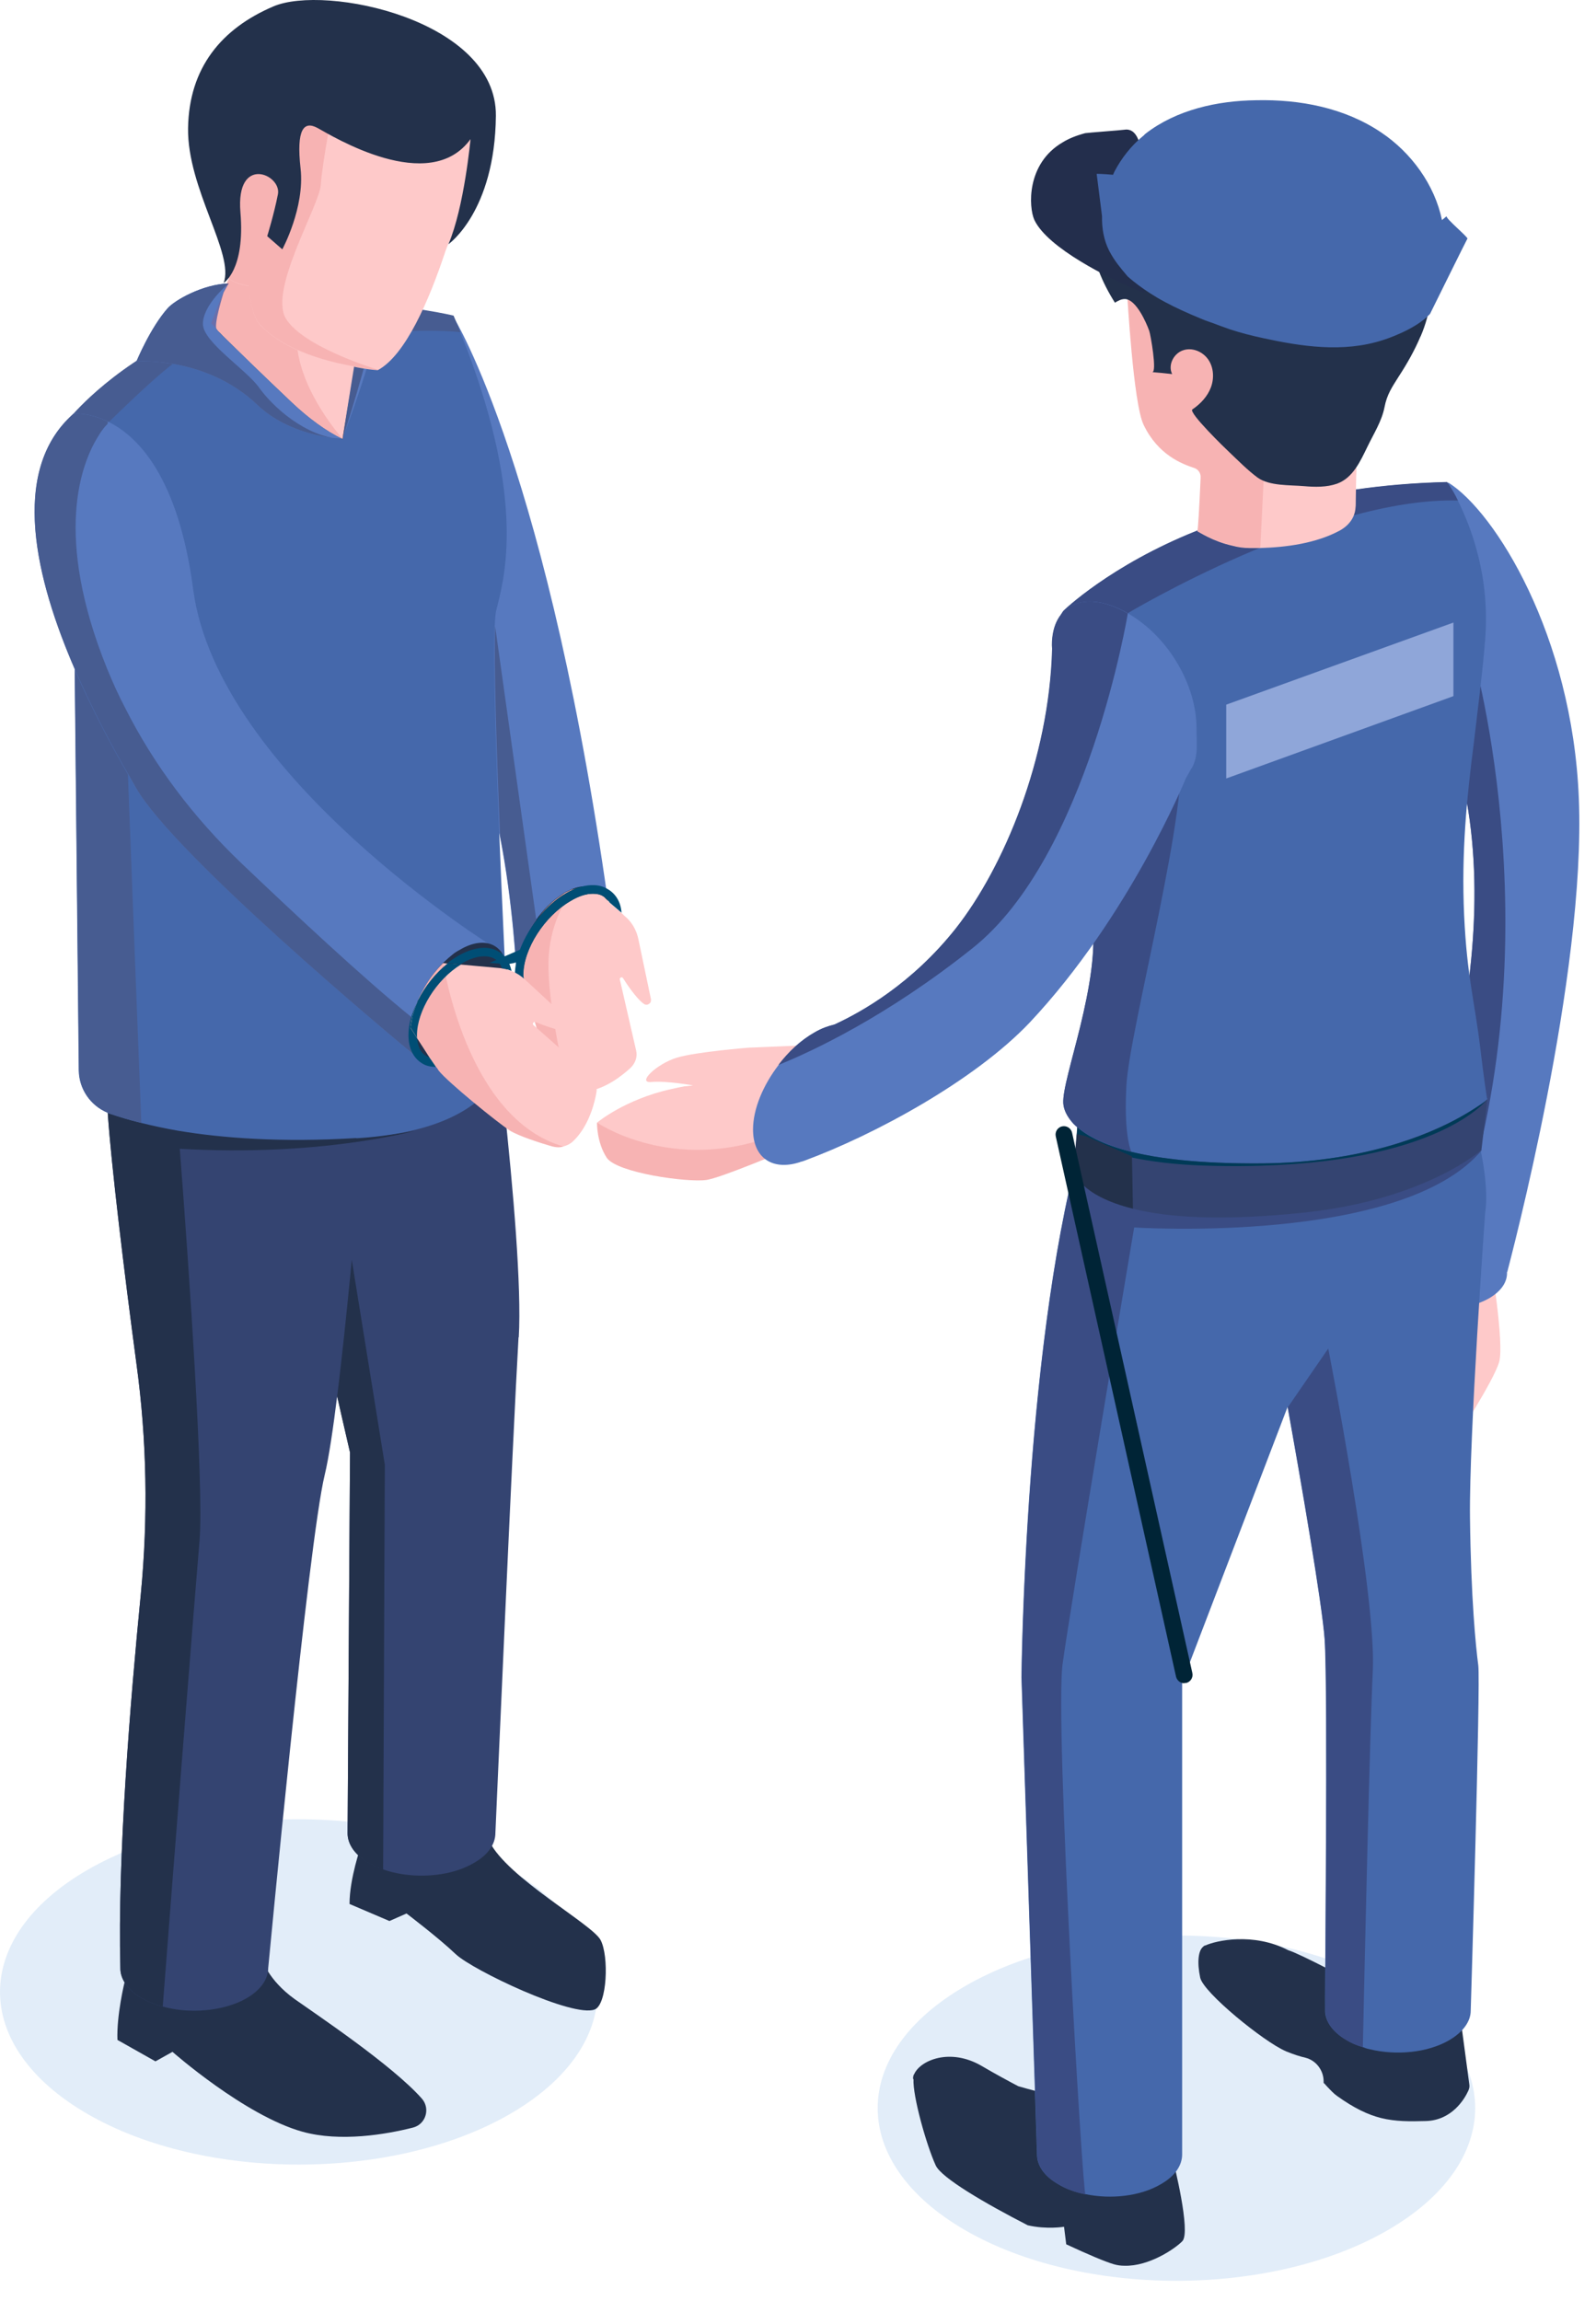 <svg width="68" height="98" viewBox="0 0 68 98" fill="none" xmlns="http://www.w3.org/2000/svg">
<g style="mix-blend-mode:multiply" opacity="0.15">
<path d="M59.124 84.589C64.094 87.463 64.094 92.111 59.124 94.986C54.154 97.86 46.092 97.86 41.122 94.986C36.152 92.111 36.152 87.463 41.122 84.589C46.092 81.715 54.154 81.715 59.124 84.589Z" fill="#3D87D4"/>
</g>
<g style="mix-blend-mode:multiply" opacity="0.15">
<path d="M21.73 79.64C26.7 82.514 26.7 87.162 21.73 90.036C16.759 92.91 8.698 92.91 3.728 90.036C-1.242 87.162 -1.242 82.514 3.728 79.64C8.698 76.766 16.759 76.766 21.73 79.64Z" fill="#3D87D4"/>
</g>
<path d="M63.523 53.752C63.523 53.752 64.094 57.217 63.876 57.996C63.669 58.774 61.967 61.388 61.967 61.388L58.927 61.243C58.927 61.243 60.628 57.062 60.483 54.302C60.338 51.542 63.523 53.731 63.523 53.731V53.752Z" fill="#FEC9C9"/>
<path d="M64.208 54.177C64.229 54.582 63.98 54.987 63.44 55.298C62.424 55.879 60.753 55.879 59.747 55.298C59.218 54.987 58.968 54.603 58.979 54.198C58.979 54.198 59.155 53.856 59.404 53.243C60.815 49.944 64.986 38.821 61.407 30.417V28.269C61.417 25.322 61.459 20.414 61.718 20.56C63.689 21.794 66.989 27.045 67.269 34.007C67.58 41.55 64.353 53.638 64.219 54.177H64.208Z" fill="#5779BF"/>
<path d="M61.759 53.15C61.759 53.15 60.535 53.191 59.404 53.243C60.815 49.944 64.986 38.821 61.407 30.417V28.269L62.745 27.843C62.745 27.843 66.46 40.709 61.759 53.15Z" fill="#3A4C84"/>
<path d="M26.035 39.34C26.035 39.433 25.268 40.606 25.268 40.668L21.999 41.394C21.999 41.394 21.864 38.479 21.294 35.594C20.993 34.079 20.578 32.565 20.007 31.485C18.326 28.331 19.322 13.504 19.322 13.504C19.322 13.504 23.421 20.031 26.035 39.34Z" fill="#5779BF"/>
<path d="M5.305 84.433C5.305 84.433 4.962 85.834 5.004 86.882L6.623 87.795L7.349 87.39C7.349 87.39 10.431 90.108 12.89 90.793C14.498 91.239 16.448 90.907 17.59 90.617C18.14 90.482 18.347 89.808 17.974 89.382C16.698 87.94 13.408 85.751 12.547 85.138C11.416 84.319 11.178 83.468 11.178 83.468L5.305 84.433Z" fill="#23314B"/>
<path d="M15.38 78.623C15.38 78.623 14.892 80.002 14.892 81.092L16.593 81.818L17.32 81.497C17.32 81.497 18.689 82.534 19.416 83.229C20.142 83.914 24.417 85.948 25.34 85.585C25.869 85.377 25.952 83.312 25.589 82.628C25.226 81.943 21.626 79.992 20.848 78.425L15.38 78.633V78.623Z" fill="#23314B"/>
<path d="M22.093 56.958C21.844 61.254 21.107 78.073 21.107 78.073C21.107 78.54 20.796 79.007 20.183 79.349C19.779 79.588 19.322 79.733 18.824 79.816C17.994 79.951 17.081 79.889 16.324 79.619C16.106 79.536 15.909 79.442 15.732 79.349C15.12 79.007 14.809 78.54 14.809 78.073L14.913 61.855C14.913 61.855 14.363 59.5 13.751 56.709C13.149 53.959 12.485 50.805 12.225 49.052C11.696 45.503 11.873 40.367 11.873 40.367L18.389 40.305L20.661 40.284C20.661 40.284 22.352 52.683 22.103 56.958H22.093Z" fill="#344471"/>
<path d="M16.396 62.374L16.324 79.629C16.106 79.546 15.909 79.453 15.732 79.359C15.12 79.017 14.809 78.55 14.809 78.083L14.913 61.866C14.913 61.866 14.363 59.51 13.751 56.719L14.861 52.87L16.396 62.385V62.374Z" fill="#23314B"/>
<path d="M15.473 40.865V48.17C15.473 48.17 14.529 59.957 13.834 62.82C13.139 65.674 11.427 83.821 11.427 83.821C11.427 84.288 11.115 84.755 10.503 85.108C10.379 85.18 10.254 85.243 10.098 85.305C9.175 85.678 7.951 85.751 6.934 85.46C6.612 85.377 6.301 85.253 6.041 85.108C5.429 84.745 5.118 84.278 5.128 83.811C5.004 79.1 5.554 72.418 6 67.894C6.322 64.615 6.259 61.326 5.813 58.079C5.294 54.188 4.693 49.239 4.568 47.06C4.527 46.167 4.558 45.254 4.641 44.403C4.879 41.975 5.471 39.962 5.471 39.962L15.473 40.865Z" fill="#344471"/>
<path d="M17.631 48.169C11.945 49.228 5.564 47.173 5.564 47.173L6.042 47.827C5.523 47.692 5.077 47.568 4.713 47.433C4.672 47.422 4.62 47.402 4.589 47.381C4.745 49.695 5.315 54.364 5.813 58.078C6.259 61.336 6.311 64.615 6 67.894C5.554 72.418 5.004 79.089 5.128 83.81C5.118 84.277 5.429 84.744 6.042 85.107C6.301 85.253 6.612 85.377 6.934 85.46C7.39 79.515 8.303 67.946 8.501 65.622C8.698 63.297 8.034 53.783 7.66 48.927C13.626 49.28 17.642 48.169 17.642 48.169H17.631Z" fill="#23314B"/>
<path d="M15.193 48.47C11.966 48.667 9.455 48.47 7.588 48.159C6.996 48.055 6.477 47.941 6.021 47.827C5.502 47.703 5.077 47.568 4.703 47.443C4.662 47.433 4.61 47.412 4.579 47.391C3.852 47.09 3.365 46.385 3.354 45.586L3.084 18.91V17.696C3.084 17.696 5.025 15.382 8.449 14.012C8.947 13.794 9.497 13.608 10.067 13.463C13.097 12.664 16.334 12.964 18.067 13.224C18.856 13.348 19.323 13.463 19.323 13.463C19.426 13.701 19.52 13.929 19.613 14.158C19.8 14.614 19.966 15.04 20.111 15.455C22.384 21.784 21.439 24.782 21.138 26.017C21.107 26.131 21.097 26.37 21.076 26.692C20.972 29.296 21.367 37.846 21.522 41.228C21.553 41.903 21.636 42.577 21.73 43.251C21.73 43.282 21.74 43.324 21.74 43.355C21.916 44.849 21.533 48.097 15.172 48.481L15.193 48.47Z" fill="#4568AB"/>
<path d="M19.623 14.147C16.345 13.805 8.459 15.029 7.816 15.216C7.173 15.424 4.101 18.505 4.101 18.505L3.084 18.889V17.675C3.084 17.675 5.025 15.361 8.449 13.992C8.947 13.774 9.497 13.587 10.067 13.442C13.097 12.643 16.334 12.944 18.067 13.203C18.856 13.328 19.323 13.442 19.323 13.442C19.426 13.68 19.52 13.909 19.613 14.137L19.623 14.147Z" fill="#475C91"/>
<path d="M15.992 14.147C16.023 14.801 14.757 18.267 14.591 18.682L15.141 15.123L15.411 13.598C15.753 13.805 15.981 14.002 15.981 14.147H15.992Z" fill="#5779BF"/>
<path d="M15.421 13.608L15.151 15.133L14.601 18.692C13.896 18.36 13.169 17.82 12.454 17.146C10.316 15.123 9.009 13.794 9.009 13.794L9.621 12.217C10.389 11.989 11.115 11.865 11.323 11.916C11.323 11.916 14.176 12.861 15.431 13.608H15.421Z" fill="#943E0E"/>
<path d="M26.067 39.298C26.067 39.382 26.056 39.475 26.056 39.548C25.901 40.844 24.957 42.256 23.919 42.806C23.898 42.816 23.878 42.837 23.846 42.837C23.826 42.857 23.805 42.857 23.774 42.868C23.753 42.878 23.743 42.889 23.712 42.899C23.276 43.086 22.902 43.086 22.612 42.93C22.477 42.847 22.363 42.743 22.259 42.608C22.207 42.525 22.166 42.463 22.134 42.391C22.02 42.142 21.979 41.83 22 41.467C22 41.384 22 41.322 22.01 41.239V41.197C22.041 41.011 22.082 40.834 22.134 40.647C22.145 40.606 22.166 40.554 22.176 40.502C22.332 40.035 22.549 39.579 22.84 39.184C23.141 38.749 23.504 38.386 23.888 38.136C23.898 38.126 23.909 38.116 23.929 38.105C23.992 38.064 24.044 38.022 24.106 37.991C24.189 37.96 24.251 37.919 24.324 37.887C24.645 37.752 24.936 37.721 25.185 37.773C25.289 37.794 25.382 37.836 25.455 37.877C25.569 37.95 25.673 38.033 25.766 38.147C25.828 38.219 25.87 38.282 25.911 38.375C25.953 38.489 25.994 38.614 26.015 38.738C26.046 38.894 26.056 39.091 26.046 39.288L26.067 39.298Z" fill="#002436"/>
<path d="M15.753 11.709L15.421 13.608L15.276 14.407L15.182 15.196L14.591 18.692C13.886 18.36 13.159 17.821 12.443 17.146C11.105 15.88 10.078 14.874 9.507 14.314C9.424 14.22 9.351 14.148 9.289 14.096C9.268 14.075 9.258 14.054 9.237 14.023C9.082 13.867 8.999 13.784 8.999 13.784L9.154 13.38L9.611 12.207L9.694 11.989L9.756 11.865L12.454 11.709L15.265 11.554L15.764 11.709H15.753Z" fill="#FEC9C9"/>
<path d="M21.066 40.367L20.018 42.007L18.658 44.144L17.953 45.192C17.953 45.192 7.577 36.632 5.803 33.571C4.018 30.51 -1.149 21.39 3.136 17.624C3.136 17.624 3.769 17.551 4.599 17.956C5.865 18.568 7.598 20.301 8.231 25.105C9.279 33.053 21.076 40.367 21.076 40.367H21.066Z" fill="#5779BF"/>
<path d="M21.616 41.322C21.626 41.436 21.626 41.561 21.616 41.685C21.616 41.768 21.605 41.841 21.595 41.924C21.584 41.955 21.584 42.007 21.574 42.038C21.398 43.107 20.682 44.31 19.769 44.964C19.654 45.047 19.54 45.109 19.437 45.161C19.322 45.234 19.208 45.275 19.094 45.306C18.959 45.358 18.835 45.389 18.689 45.4H18.555C18.337 45.4 18.14 45.327 17.984 45.223C17.714 45.037 17.538 44.705 17.496 44.238C17.486 44.082 17.486 43.916 17.496 43.75C17.517 43.615 17.538 43.48 17.569 43.325C17.569 43.314 17.579 43.294 17.579 43.283C17.621 43.096 17.694 42.899 17.776 42.712C17.828 42.526 17.922 42.36 18.015 42.183C18.243 41.748 18.544 41.343 18.887 41.001C18.97 40.928 19.032 40.866 19.115 40.793C19.198 40.72 19.271 40.668 19.354 40.596C19.426 40.554 19.488 40.502 19.561 40.471C20.599 39.838 21.501 40.17 21.616 41.281C21.626 41.291 21.626 41.301 21.626 41.312L21.616 41.322Z" fill="#23314B"/>
<path d="M22.944 39.081C23.213 38.707 23.545 38.375 23.898 38.147C23.909 38.136 23.919 38.126 23.94 38.115C24.002 38.074 24.054 38.032 24.116 38.001C24.199 37.97 24.261 37.929 24.334 37.898C24.365 37.887 24.407 37.877 24.438 37.867C24.531 37.835 24.625 37.804 24.697 37.783C24.5 37.846 24.313 37.929 24.116 38.043C23.68 38.292 23.276 38.655 22.944 39.081Z" fill="#FEC9C9"/>
<path d="M27.737 42.556C27.737 42.556 27.737 42.66 27.717 42.691C27.654 42.785 27.53 42.826 27.447 42.764C27.25 42.65 26.866 42.172 26.575 41.706C26.555 41.674 26.544 41.664 26.544 41.664C26.503 41.581 26.389 41.643 26.409 41.716L27.104 44.746C27.167 45.005 27.073 45.275 26.876 45.472C26.492 45.825 25.776 46.395 24.957 46.489C24.656 46.53 24.365 46.406 24.168 46.167C24.158 46.146 24.137 46.126 24.116 46.094C23.784 45.659 23.307 44.995 23.141 44.632C23.037 44.372 22.819 43.677 22.622 42.94C22.612 42.878 22.601 42.837 22.591 42.785C22.56 42.681 22.529 42.577 22.508 42.484C22.466 42.349 22.435 42.224 22.415 42.11C22.373 41.934 22.332 41.789 22.3 41.643C22.29 41.602 22.29 41.56 22.29 41.529C22.29 40.419 23.193 39.018 24.303 38.375C24.645 38.167 24.977 38.064 25.258 38.064C25.434 38.064 25.579 38.095 25.704 38.178C25.735 38.199 25.756 38.209 25.787 38.25L25.922 38.385L25.994 38.468L26.482 38.883L26.596 38.998C26.907 39.246 27.115 39.599 27.198 39.994L27.737 42.567V42.556Z" fill="#FEC9C9"/>
<g style="mix-blend-mode:color-burn" opacity="0.15">
<path d="M23.369 41.249C23.4 42.712 23.784 44.631 24.116 46.084C23.784 45.648 23.307 44.984 23.141 44.621C23.037 44.362 22.819 43.666 22.622 42.93C22.591 42.785 22.539 42.618 22.508 42.473C22.404 42.058 22.311 41.685 22.259 41.384C22.259 41.301 22.176 40.865 22.186 40.792V40.751C22.197 40.689 22.197 40.605 22.197 40.491C22.497 39.537 23.151 38.634 23.898 38.136C23.909 38.126 23.919 38.115 23.94 38.105C24.002 38.063 24.054 38.022 24.116 37.991C24.199 37.96 24.261 37.918 24.334 37.887C24.365 37.877 24.407 37.866 24.438 37.856C23.919 38.541 23.328 39.682 23.369 41.249Z" fill="#CF3838"/>
</g>
<path d="M14.591 18.692C14.3 18.672 12.329 18.547 10.959 17.24C8.77 15.154 5.813 15.393 5.813 15.393C5.813 15.393 6.404 13.961 7.141 13.131C7.442 12.788 8.635 12.104 9.745 12.072C9.735 12.083 9.528 12.456 9.528 12.456C9.528 12.456 9.081 13.867 9.237 14.034C9.258 14.054 9.268 14.075 9.289 14.106C9.361 14.168 9.424 14.241 9.507 14.324C10.077 14.884 11.105 15.891 12.443 17.157C13.128 17.8 13.916 18.371 14.591 18.703C14.581 18.703 14.601 18.703 14.591 18.703V18.692Z" fill="#5779BF"/>
<path d="M14.591 18.692C14.3 18.672 12.329 18.547 10.959 17.24C8.77 15.154 5.813 15.393 5.813 15.393C5.813 15.393 6.404 13.961 7.141 13.131C7.442 12.788 8.635 12.104 9.745 12.072C9.611 12.187 8.646 13.017 8.646 13.795C8.646 14.573 10.492 15.735 11.042 16.513C11.592 17.281 12.993 18.62 14.601 18.703C14.57 18.703 14.632 18.713 14.601 18.703L14.591 18.692Z" fill="#475C91"/>
<path d="M15.805 14.386C15.649 15.393 14.726 18.298 14.601 18.682C14.674 18.132 15.286 14.397 15.286 14.397C15.483 14.397 15.649 14.397 15.815 14.386H15.805Z" fill="#475C91"/>
<path d="M17.486 44.237C17.517 44.59 17.621 44.87 17.797 45.057C16.541 44.029 7.442 36.414 5.803 33.571C5.699 33.384 5.585 33.197 5.46 32.969C4.817 31.869 3.966 30.282 3.198 28.528C1.538 24.72 0.366 20.061 3.126 17.623C3.126 17.623 3.759 17.55 4.589 17.955V18.049C4.589 18.049 4.391 18.225 4.174 18.599C3.458 19.75 2.275 22.811 4.557 28.466C4.796 29.047 5.045 29.607 5.336 30.157C6.581 32.627 8.272 34.837 10.264 36.746C12.464 38.842 15.535 41.716 17.548 43.334C17.527 43.48 17.506 43.625 17.475 43.76C17.465 43.926 17.465 44.092 17.475 44.247L17.486 44.237Z" fill="#475C91"/>
<path d="M17.942 45.202C17.942 45.202 17.901 45.171 17.828 45.098C17.86 45.129 17.901 45.171 17.942 45.202Z" fill="#002436"/>
<path d="M22.85 39.195C22.559 39.578 22.352 40.035 22.196 40.492C22.176 40.564 22.155 40.606 22.145 40.647C22.093 40.834 22.051 41.01 22.02 41.197V41.239C22.01 41.291 22.01 41.342 22.01 41.384C22.01 41.384 21.875 38.468 21.304 35.584C21.159 32.077 21.034 28.259 21.096 26.671C21.584 30.126 22.487 36.621 22.85 39.184V39.195Z" fill="#475C91"/>
<g style="mix-blend-mode:color-burn" opacity="0.15">
<path d="M12.661 14.77C12.869 16.772 14.591 18.681 14.591 18.681C13.885 18.349 13.159 17.81 12.443 17.136C11.105 15.87 10.078 14.863 9.507 14.303C9.424 14.21 9.351 14.137 9.289 14.085C9.268 14.064 9.258 14.043 9.237 14.012C9.081 13.857 8.998 13.774 8.998 13.774L9.154 13.369L9.611 12.197L9.694 11.979L9.756 11.854C9.756 11.854 9.694 10.786 9.673 10.754C9.652 10.723 9.631 10.682 9.611 10.63C9.382 9.821 9.009 9.042 8.718 8.243L8.832 6.729L11.81 7.133C11.81 7.133 12.121 10.464 12.443 11.699C12.485 11.885 12.537 12.01 12.578 12.082C12.941 12.715 15.276 14.386 15.276 14.386L12.661 14.749V14.77Z" fill="#CF3838"/>
</g>
<path d="M6.031 47.827C5.512 47.703 5.087 47.568 4.713 47.443C4.672 47.433 4.62 47.412 4.589 47.391C3.862 47.09 3.375 46.385 3.364 45.586L3.188 28.538C3.956 30.292 4.807 31.88 5.45 32.979C5.647 38.157 5.896 44.714 6.021 47.827H6.031Z" fill="#475C91"/>
<path d="M20.298 8.036C20.007 9.022 19.291 9.769 18.97 10.723C18.285 12.788 17.278 15.133 16.096 15.766C16.096 15.766 15.826 15.756 15.421 15.683C15.297 15.662 15.172 15.642 15.017 15.6C14.861 15.579 14.695 15.538 14.498 15.496L14.394 15.476C13.284 15.216 11.893 14.718 11.105 13.857C11.084 13.847 11.084 13.826 11.063 13.816C11.063 13.816 10.7 13.494 10.596 12.187C10.596 12.187 9.777 12.052 9.704 11.771C9.704 11.73 9.901 10.713 9.88 10.682C9.87 10.651 9.849 10.599 9.86 10.547C9.818 9.707 9.631 8.866 9.538 8.026C9.497 7.663 9.465 7.299 9.497 6.926C9.497 6.667 9.517 6.376 9.569 6.106C9.683 5.515 9.943 4.944 10.41 4.54C10.991 4.062 11.8 3.958 12.578 3.927C14.415 3.844 16.262 4.062 18.025 4.581C18.783 4.799 19.551 5.1 20.007 5.702C20.495 6.366 20.536 7.258 20.298 8.047V8.036Z" fill="#FEC9C9"/>
<g style="mix-blend-mode:color-burn" opacity="0.15">
<path d="M16.096 15.756C16.096 15.756 15.826 15.745 15.421 15.673C15.297 15.652 15.172 15.631 15.017 15.59C14.861 15.569 14.695 15.528 14.498 15.486L14.394 15.465C13.284 15.206 11.893 14.708 11.105 13.847C11.084 13.836 11.084 13.816 11.063 13.805C11.063 13.805 10.7 13.484 10.596 12.176C10.596 12.176 9.777 12.041 9.704 11.761C9.704 11.72 9.901 10.703 9.88 10.672C9.87 10.641 9.849 10.589 9.86 10.537C9.818 9.696 9.631 8.856 9.538 8.016C9.497 7.652 9.465 7.289 9.497 6.916L10.825 4.789L14.114 4.975C14.114 4.975 13.73 6.978 13.668 7.87C13.605 8.773 11.457 12.322 12.174 13.556C12.889 14.781 16.096 15.745 16.096 15.745V15.756Z" fill="#CF3838"/>
</g>
<path d="M20.049 5.909C20.049 5.909 19.779 8.845 19.105 10.402C19.105 10.402 21.086 9.022 21.128 4.934C21.169 0.846 13.854 -0.68 11.644 0.275C9.434 1.219 8.054 2.89 8.013 5.453C7.971 8.026 10.005 10.827 9.528 12.052C9.528 12.052 10.451 11.502 10.244 9.043C10.036 6.573 12.008 7.424 11.841 8.275C11.675 9.126 11.385 10.059 11.385 10.059L12.028 10.62C12.028 10.62 12.993 8.845 12.806 7.175C12.62 5.504 12.941 5.131 13.533 5.453C14.124 5.774 18.306 8.368 20.059 5.909H20.049Z" fill="#23314B"/>
<path d="M26.482 38.873L25.994 38.458L25.963 38.427C25.963 38.427 25.953 38.396 25.932 38.385C25.901 38.333 25.849 38.282 25.797 38.25C25.776 38.219 25.755 38.209 25.714 38.178C25.589 38.095 25.444 38.064 25.268 38.064C24.977 38.064 24.655 38.167 24.313 38.375C23.203 39.018 22.3 40.419 22.3 41.529C22.3 41.56 22.3 41.602 22.311 41.623C22.311 41.83 22.352 41.986 22.425 42.11C22.445 42.224 22.466 42.349 22.508 42.473C22.539 42.577 22.56 42.681 22.601 42.785C22.58 42.785 22.57 42.774 22.539 42.764C22.134 42.546 21.937 42.1 21.937 41.529C21.937 40.772 22.311 39.89 22.892 39.153C22.902 39.132 22.912 39.111 22.954 39.08C23.286 38.655 23.701 38.292 24.126 38.043C24.323 37.929 24.51 37.835 24.707 37.783C25.154 37.649 25.579 37.669 25.89 37.867C26.233 38.064 26.451 38.416 26.482 38.883V38.873Z" fill="#004E75"/>
<path d="M18.586 45.441C18.357 45.441 18.16 45.4 17.994 45.296C17.61 45.068 17.403 44.642 17.403 44.082C17.403 43.646 17.527 43.179 17.766 42.712C17.683 42.899 17.621 43.096 17.569 43.283C17.538 43.438 17.517 43.605 17.486 43.75C17.579 43.895 17.683 44.051 17.776 44.206C17.797 44.569 17.922 44.839 18.16 44.974C18.202 44.995 18.254 45.016 18.295 45.026C18.389 45.161 18.482 45.285 18.544 45.389C18.555 45.4 18.565 45.42 18.575 45.431L18.586 45.441Z" fill="#004E75"/>
<path d="M21.802 41.353C21.73 41.332 21.667 41.312 21.595 41.28C21.522 41.26 21.46 41.249 21.387 41.239C21.314 41.052 21.221 40.917 21.066 40.834C20.941 40.762 20.796 40.73 20.63 40.73C20.36 40.73 20.038 40.824 19.696 41.021C19.675 41.031 19.654 41.042 19.623 41.062L19.063 41.021C19.208 40.907 19.364 40.803 19.52 40.71C20.173 40.336 20.796 40.264 21.232 40.523C21.532 40.679 21.709 40.969 21.792 41.343L21.802 41.353Z" fill="#004E75"/>
<path d="M25.402 46.582C25.299 47.132 25.029 48.045 24.386 48.637C24.272 48.73 24.147 48.792 24.012 48.824C23.857 48.886 23.68 48.865 23.514 48.824C22.975 48.668 22.082 48.377 21.719 48.149C21.18 47.796 19.094 46.105 18.689 45.597C18.669 45.566 18.638 45.503 18.586 45.451C18.575 45.441 18.565 45.42 18.555 45.41C18.482 45.306 18.399 45.182 18.305 45.047C18.15 44.808 17.963 44.507 17.776 44.227C17.683 44.071 17.579 43.916 17.486 43.77C17.507 43.625 17.527 43.459 17.569 43.304C17.61 43.117 17.683 42.92 17.766 42.733C17.776 42.702 17.787 42.65 17.808 42.619C17.849 42.474 17.932 42.349 18.005 42.204C18.233 41.768 18.534 41.363 18.876 41.021L19.084 41.042L19.644 41.083L21.252 41.228C21.314 41.228 21.356 41.239 21.398 41.249C21.47 41.26 21.532 41.27 21.605 41.291C21.678 41.311 21.74 41.332 21.812 41.363C22.02 41.446 22.196 41.56 22.362 41.716L24.386 43.584C24.521 43.708 24.438 43.926 24.261 43.947C24.023 43.957 23.358 43.75 22.819 43.532C22.726 43.501 22.674 43.604 22.726 43.656L25.164 45.815C25.371 46.022 25.465 46.302 25.402 46.582Z" fill="#FEC9C9"/>
<g style="mix-blend-mode:color-burn" opacity="0.15">
<path d="M24.012 48.823C23.857 48.886 23.68 48.865 23.514 48.823C22.975 48.668 22.082 48.377 21.719 48.149C21.18 47.796 19.094 46.105 18.69 45.596C18.659 45.555 18.607 45.482 18.555 45.399C18.295 45.026 17.87 44.351 17.496 43.76C17.517 43.614 17.538 43.449 17.579 43.293C17.621 43.106 17.694 42.909 17.776 42.722C17.828 42.535 17.922 42.37 18.015 42.193C18.243 41.757 18.544 41.353 18.887 41.01C18.887 41.01 19.862 47.661 24.023 48.834L24.012 48.823Z" fill="#CF3838"/>
</g>
<path d="M19.634 41.072L19.073 41.031C18.555 41.446 18.098 42.017 17.808 42.608C17.787 42.639 17.776 42.691 17.766 42.722C17.683 42.909 17.621 43.106 17.569 43.293C17.538 43.449 17.517 43.615 17.486 43.76C17.579 43.905 17.683 44.061 17.776 44.216C17.766 44.185 17.766 44.133 17.766 44.092C17.766 43.054 18.596 41.716 19.634 41.083V41.072Z" fill="#004E75"/>
<path d="M21.522 41.052C21.522 41.052 21.449 41.052 21.439 41.052L20.858 41.011L22.58 40.264L22.445 40.596C22.269 41.021 21.719 41.062 21.512 41.062L21.522 41.052Z" fill="#004E75"/>
<path d="M38.902 88.542C38.902 88.438 38.922 88.365 38.953 88.334C39.213 87.753 40.479 87.203 41.828 87.992C42.429 88.344 42.969 88.635 43.384 88.853C44.339 89.133 45.293 89.351 45.905 89.32C46.185 89.309 46.497 89.382 46.829 89.538C48.281 90.181 49.993 92.059 49.993 92.059C49.993 92.059 50.751 95.058 50.377 95.452C50.056 95.784 48.945 96.531 47.908 96.5C47.752 96.5 47.607 96.479 47.462 96.438C47.099 96.334 46.341 96.012 45.428 95.587L45.335 94.84C45.335 94.84 44.608 94.964 43.789 94.777C41.952 93.833 40.105 92.754 39.867 92.225C39.472 91.364 38.881 89.268 38.922 88.552L38.902 88.542Z" fill="#23314B"/>
<path d="M62.237 86.197L58.595 84.91C58.595 84.91 58.512 84.869 58.387 84.806C57.692 84.433 55.409 83.219 54.891 83.063C53.386 82.285 51.799 82.659 51.363 82.856C51.311 82.866 51.28 82.887 51.27 82.908C51.052 83.063 51 83.582 51.135 84.225C51.259 84.858 53.853 86.965 54.776 87.359C54.797 87.369 54.818 87.38 54.849 87.39C55.129 87.504 55.389 87.587 55.617 87.639C56.074 87.753 56.395 88.179 56.395 88.646V88.708C56.395 88.708 56.416 88.739 56.437 88.749C56.468 88.781 56.489 88.812 56.52 88.843C56.686 89.019 56.831 89.175 56.966 89.268C57.692 89.787 58.273 90.067 58.854 90.212C59.456 90.358 60.047 90.358 60.753 90.337C61.853 90.306 62.392 89.413 62.558 89.05C62.6 88.957 62.621 88.864 62.6 88.76L62.258 86.197H62.237Z" fill="#23314B"/>
<path d="M63.274 51.697C63.274 51.697 62.59 61.181 62.631 64.636C62.672 68.081 62.88 70.156 62.984 70.924C63.087 71.681 62.662 85.636 62.662 85.636C62.662 86.083 62.351 86.539 61.749 86.892C60.826 87.431 59.477 87.556 58.346 87.276C58.242 87.255 58.149 87.224 58.055 87.183C57.806 87.11 57.578 87.016 57.36 86.882C56.758 86.529 56.457 86.072 56.457 85.626C56.437 85.626 56.582 72.023 56.437 69.834C56.333 68.309 55.399 62.934 54.859 59.925L50.367 71.66V91.758C50.367 92.225 50.066 92.682 49.464 93.024C48.593 93.543 47.327 93.678 46.237 93.45C45.812 93.367 45.428 93.232 45.086 93.024C44.484 92.682 44.183 92.225 44.183 91.758L43.519 71.432C43.519 71.432 43.654 56.667 46.227 48.045L49.277 47.599L49.464 47.578L62.143 45.721C62.143 45.721 63.606 49.591 63.274 51.687V51.697Z" fill="#4568AB"/>
<path d="M36.505 46.292L35.291 48.221C35.291 48.221 34.98 48.356 34.513 48.553C33.226 49.114 30.684 50.172 30.093 50.255C29.273 50.369 26.285 49.954 25.849 49.311C25.413 48.647 25.434 47.817 25.434 47.817C25.434 47.817 26.617 46.821 28.598 46.385C28.785 46.343 28.962 46.302 29.148 46.271L29.532 46.229C29.532 46.229 28.37 46.022 27.747 46.084C27.115 46.136 27.986 45.306 28.837 45.047C29.667 44.797 31.908 44.621 31.908 44.621L35.114 44.486L35.955 45.596L36.494 46.302L36.505 46.292Z" fill="#FEC9C9"/>
<path d="M63.15 48.968C59.788 53.036 48.323 52.278 48.323 52.278C48.323 52.278 45.615 68.35 45.272 70.882C44.94 73.414 46.133 93.553 46.248 93.46C45.822 93.377 45.438 93.242 45.096 93.034C44.494 92.692 44.193 92.236 44.193 91.769L43.529 71.442C43.529 71.442 43.643 58.618 45.739 49.902C46.216 50.4 47.15 50.909 48.8 51.23C49.246 51.324 49.744 51.386 50.294 51.448C51.28 51.552 52.431 51.604 53.78 51.593C58.024 51.552 61.718 49.767 63.15 48.968Z" fill="#3A4C84"/>
<path d="M55.669 51.635C52.047 52.019 49.744 51.853 48.271 51.48C45.988 50.919 45.739 49.903 45.739 49.903L45.853 48.512L45.874 48.305L45.895 48.004L45.936 47.475L63.378 46.79L63.118 48.979C63.118 48.979 60.763 51.075 55.658 51.635H55.669Z" fill="#344471"/>
<path d="M63.388 46.8C63.388 46.8 63.254 46.925 63.098 47.028C62.901 47.163 62.621 47.35 62.226 47.568C60.794 48.367 58.014 49.508 53.77 49.55C52.421 49.56 51.27 49.508 50.284 49.404C49.734 49.342 49.236 49.28 48.79 49.186C48.582 49.145 48.375 49.103 48.198 49.062C46.922 48.74 46.154 48.294 45.729 47.858C45.459 47.557 45.324 47.277 45.303 46.997C45.272 46.458 45.667 45.192 46.03 43.708C46.403 42.162 46.746 40.398 46.507 38.997C46.31 37.939 45.625 36.352 45.044 34.556C44.878 34.038 45.48 33.851 45.345 33.311C44.909 31.579 44.712 29.742 45.252 28.061C45.459 27.397 44.837 26.609 45.314 26.017C45.314 26.017 47.296 24.087 50.989 22.614C51.425 22.438 51.871 22.282 52.338 22.126C52.401 22.106 52.452 22.095 52.494 22.074C53.614 21.701 54.87 21.369 56.26 21.099C56.738 21.006 57.236 20.933 57.744 20.86C58.958 20.684 60.265 20.57 61.656 20.539C61.676 20.57 61.78 20.715 61.915 20.944C61.977 21.047 62.04 21.172 62.112 21.317C62.662 22.417 63.503 24.554 63.274 27.283C63.15 28.788 62.963 30.209 62.797 31.62C62.496 33.965 62.258 36.279 62.382 38.997C62.507 41.633 62.828 42.629 63.067 44.621C63.222 45.939 63.357 46.79 63.357 46.79L63.388 46.8Z" fill="#4568AB"/>
<path d="M63.357 46.831C63.098 47.153 60.493 49.944 51.269 49.643C48.841 49.56 47.088 49.124 45.864 48.512L45.905 48.014C46.424 48.471 47.337 48.907 48.8 49.187C49.246 49.28 49.744 49.342 50.294 49.405C51.28 49.508 52.431 49.56 53.78 49.55C58.024 49.508 60.815 48.367 62.236 47.568C62.62 47.35 62.911 47.163 63.108 47.029C63.233 46.946 63.316 46.883 63.357 46.831Z" fill="#003A57"/>
<path d="M62.133 21.317C56.322 21.162 48.043 26.121 48.043 26.121C48.043 26.121 49.734 29.286 50.253 31.641C50.792 34.007 48.105 43.885 47.991 46.25C47.897 48.035 48.094 48.782 48.198 49.052C46.922 48.73 46.154 48.284 45.729 47.848C45.459 47.547 45.324 47.267 45.303 46.987C45.272 46.447 45.667 45.182 46.03 43.698C46.403 42.152 46.746 40.388 46.507 38.987C46.31 37.929 45.625 36.341 45.044 34.546C44.878 34.028 45.48 33.841 45.345 33.301C44.909 31.569 44.712 29.732 45.252 28.051C45.459 27.387 44.837 26.599 45.314 26.007C45.314 26.007 47.296 24.077 50.989 22.604C51.425 22.427 51.871 22.272 52.338 22.116C52.401 22.095 52.452 22.085 52.494 22.064C53.614 21.691 54.87 21.359 56.26 21.089C56.738 20.996 57.236 20.923 57.744 20.85C58.958 20.674 60.265 20.56 61.656 20.529C61.676 20.56 61.78 20.705 61.915 20.933C61.977 21.037 62.04 21.162 62.112 21.307H62.102L62.133 21.317Z" fill="#3A4C84"/>
<path d="M57.796 19.958C57.775 20.373 57.775 20.85 57.765 21.297C57.765 21.442 57.765 21.546 57.754 21.618C57.744 21.815 57.661 22.272 57.09 22.593C56.073 23.143 54.807 23.309 53.697 23.341H53.251C52.992 23.341 52.753 23.309 52.525 23.247C51.664 23.06 51.072 22.645 51.02 22.635C51.041 22.521 51.093 21.795 51.155 20.342C51.166 20.155 51.051 19.989 50.886 19.937C50.356 19.761 49.339 19.377 48.727 18.101C48.281 17.188 48.032 12.539 48.022 12.488C48.022 12.415 48.105 12.425 48.271 12.519C48.489 12.622 48.841 12.851 49.277 13.162C49.36 13.203 49.422 13.266 49.516 13.318C50.626 14.117 52.224 15.351 53.718 16.534C55.866 18.256 57.806 19.875 57.806 19.968L57.796 19.958Z" fill="#FEC9C9"/>
<path d="M48.281 51.48C45.998 50.919 45.749 49.903 45.749 49.903L45.864 48.512L45.884 48.305L46.248 48.388L48.229 49.249L48.271 51.49L48.281 51.48Z" fill="#23314B"/>
<path d="M58.491 71.162C58.367 73.704 58.149 83.24 58.066 87.193C57.817 87.12 57.588 87.027 57.37 86.892C56.769 86.539 56.468 86.083 56.468 85.637C56.447 85.637 56.592 72.034 56.447 69.845C56.343 68.319 55.409 62.945 54.87 59.936L56.592 57.435C56.592 57.435 58.647 67.925 58.491 71.152V71.162Z" fill="#3A4C84"/>
<g style="mix-blend-mode:color-burn" opacity="0.15">
<path d="M53.843 20.373L53.697 23.33H53.251C52.992 23.33 52.753 23.299 52.525 23.236C51.664 23.05 51.072 22.635 51.02 22.624C51.041 22.51 51.093 21.784 51.155 20.331C51.166 20.145 51.051 19.979 50.886 19.927C50.356 19.75 49.339 19.366 48.727 18.09C48.281 17.177 48.032 12.529 48.022 12.477C48.022 12.404 48.105 12.415 48.271 12.508C48.489 12.612 48.841 12.84 49.277 13.151C49.36 13.193 49.422 13.255 49.516 13.307C50.626 14.106 52.224 15.341 53.718 16.523L53.853 20.373H53.843Z" fill="#CF3838"/>
</g>
<path d="M60.525 14.324C60.276 14.915 59.954 15.486 59.601 16.026C59.3 16.503 59.093 16.804 58.989 17.343C58.875 17.935 58.522 18.485 58.263 19.024C57.962 19.636 57.651 20.352 56.966 20.601C56.52 20.757 56.022 20.747 55.555 20.705C54.953 20.653 54.092 20.705 53.583 20.342C53.148 20.02 52.753 19.616 52.359 19.242C52.234 19.128 50.616 17.561 50.803 17.437C51.145 17.208 51.446 16.887 51.591 16.503C51.736 16.119 51.716 15.652 51.477 15.31C51.238 14.967 50.782 14.78 50.388 14.926C49.993 15.071 49.755 15.559 49.941 15.932C49.661 15.901 49.371 15.87 49.091 15.849C49.309 15.87 49.018 14.23 48.966 14.096C48.842 13.743 48.406 12.747 47.928 12.736C47.773 12.736 47.638 12.809 47.503 12.892C47.233 12.467 46.995 12.01 46.818 11.543C46.133 9.779 47.431 7.694 48.925 6.801C50.346 5.951 52.079 5.774 53.729 5.93C55.555 6.106 57.391 6.698 58.802 7.881C60.214 9.063 61.137 10.9 60.95 12.726C60.898 13.286 60.743 13.826 60.525 14.334V14.324Z" fill="#23314B"/>
<g style="mix-blend-mode:color-burn" opacity="0.15">
<path d="M34.523 48.553C33.236 49.114 30.694 50.172 30.103 50.255C29.283 50.369 26.295 49.954 25.859 49.311C25.424 48.647 25.444 47.817 25.444 47.817C25.444 47.817 28.339 49.799 32.355 48.574C33.309 48.273 34.025 48.325 34.523 48.564V48.553Z" fill="#CF3838"/>
</g>
<path d="M50.771 32.71L50.522 33.156C50.522 33.156 48.136 39.018 43.871 43.552C41.516 46.032 37.252 48.336 34.274 49.435C34.212 49.456 34.16 49.477 34.097 49.487C34.087 49.498 34.066 49.508 34.045 49.508C32.915 49.861 32.084 49.321 32.084 48.107C32.084 47.225 32.52 46.209 33.174 45.358C33.61 44.787 34.129 44.3 34.72 43.967C35.021 43.791 35.301 43.698 35.56 43.635C36.712 43.106 38.86 41.903 40.727 39.547C42.772 36.953 44.712 32.326 44.836 27.626C44.836 27.584 44.826 27.522 44.826 27.48C44.826 25.696 46.279 25.094 48.053 26.121C49.837 27.148 50.979 29.234 50.979 31.008C50.979 31.724 51.062 32.181 50.782 32.71H50.771Z" fill="#5779BF"/>
<path d="M48.053 26.121C48.053 26.121 46.351 36.476 41.444 40.377C37.781 43.303 34.564 44.797 33.164 45.358C33.599 44.787 34.118 44.3 34.71 43.967C35.011 43.791 35.291 43.698 35.55 43.635C36.702 43.106 38.849 41.903 40.717 39.547C42.761 36.953 44.701 32.326 44.826 27.626C44.826 27.584 44.816 27.522 44.816 27.48C44.816 25.696 46.268 25.094 48.042 26.121H48.053Z" fill="#3A4C84"/>
<path d="M48.779 12.477C48.779 12.477 48.593 12.425 48.343 12.311C47.295 11.865 44.639 10.578 44.069 9.364C43.83 8.835 43.716 6.978 45.272 6.065C45.542 5.899 45.853 5.774 46.237 5.671C46.362 5.65 47.773 5.546 47.908 5.525C49.225 5.318 48.52 9.748 48.696 11.626C48.748 12.145 48.769 12.477 48.769 12.477H48.779Z" fill="#232E4C"/>
<path d="M62.527 10.153C62.486 10.215 60.929 13.369 60.929 13.369C60.286 14.064 58.937 14.479 58.937 14.479C57.225 15.04 55.409 14.749 53.791 14.396C53.313 14.293 52.867 14.178 52.421 14.033C52.162 13.94 51.892 13.846 51.653 13.753C51.539 13.711 51.435 13.68 51.332 13.639C51.27 13.618 51.218 13.587 51.155 13.566C50.574 13.328 50.076 13.099 49.651 12.871C48.686 12.363 48.043 11.771 48.043 11.771C47.721 11.387 47.503 11.138 47.264 10.692C47.026 10.225 46.943 9.717 46.953 9.208L46.725 7.403C46.725 7.403 46.995 7.403 47.42 7.444C47.451 7.393 47.462 7.341 47.493 7.289C47.794 6.718 48.209 6.199 48.675 5.815C48.707 5.795 48.717 5.774 48.748 5.753C48.758 5.732 48.79 5.712 48.81 5.691C50.128 4.674 51.861 4.29 53.521 4.269C55.389 4.228 57.287 4.591 58.844 5.639C60.13 6.5 61.126 7.87 61.438 9.374L61.635 9.208C61.583 9.302 62.558 10.101 62.527 10.173V10.153Z" fill="#4568AB"/>
<path d="M50.46 71.692C50.294 71.692 50.149 71.578 50.107 71.412L44.982 48.398C44.94 48.201 45.065 48.014 45.251 47.973C45.449 47.931 45.635 48.056 45.677 48.242L50.802 71.256C50.844 71.453 50.719 71.64 50.533 71.681C50.502 71.681 50.481 71.681 50.46 71.681V71.692Z" fill="#002436"/>
<path d="M61.925 29.649L52.245 33.156V30.012L61.925 26.515V29.649Z" fill="#8FA6D9"/>
</svg>
